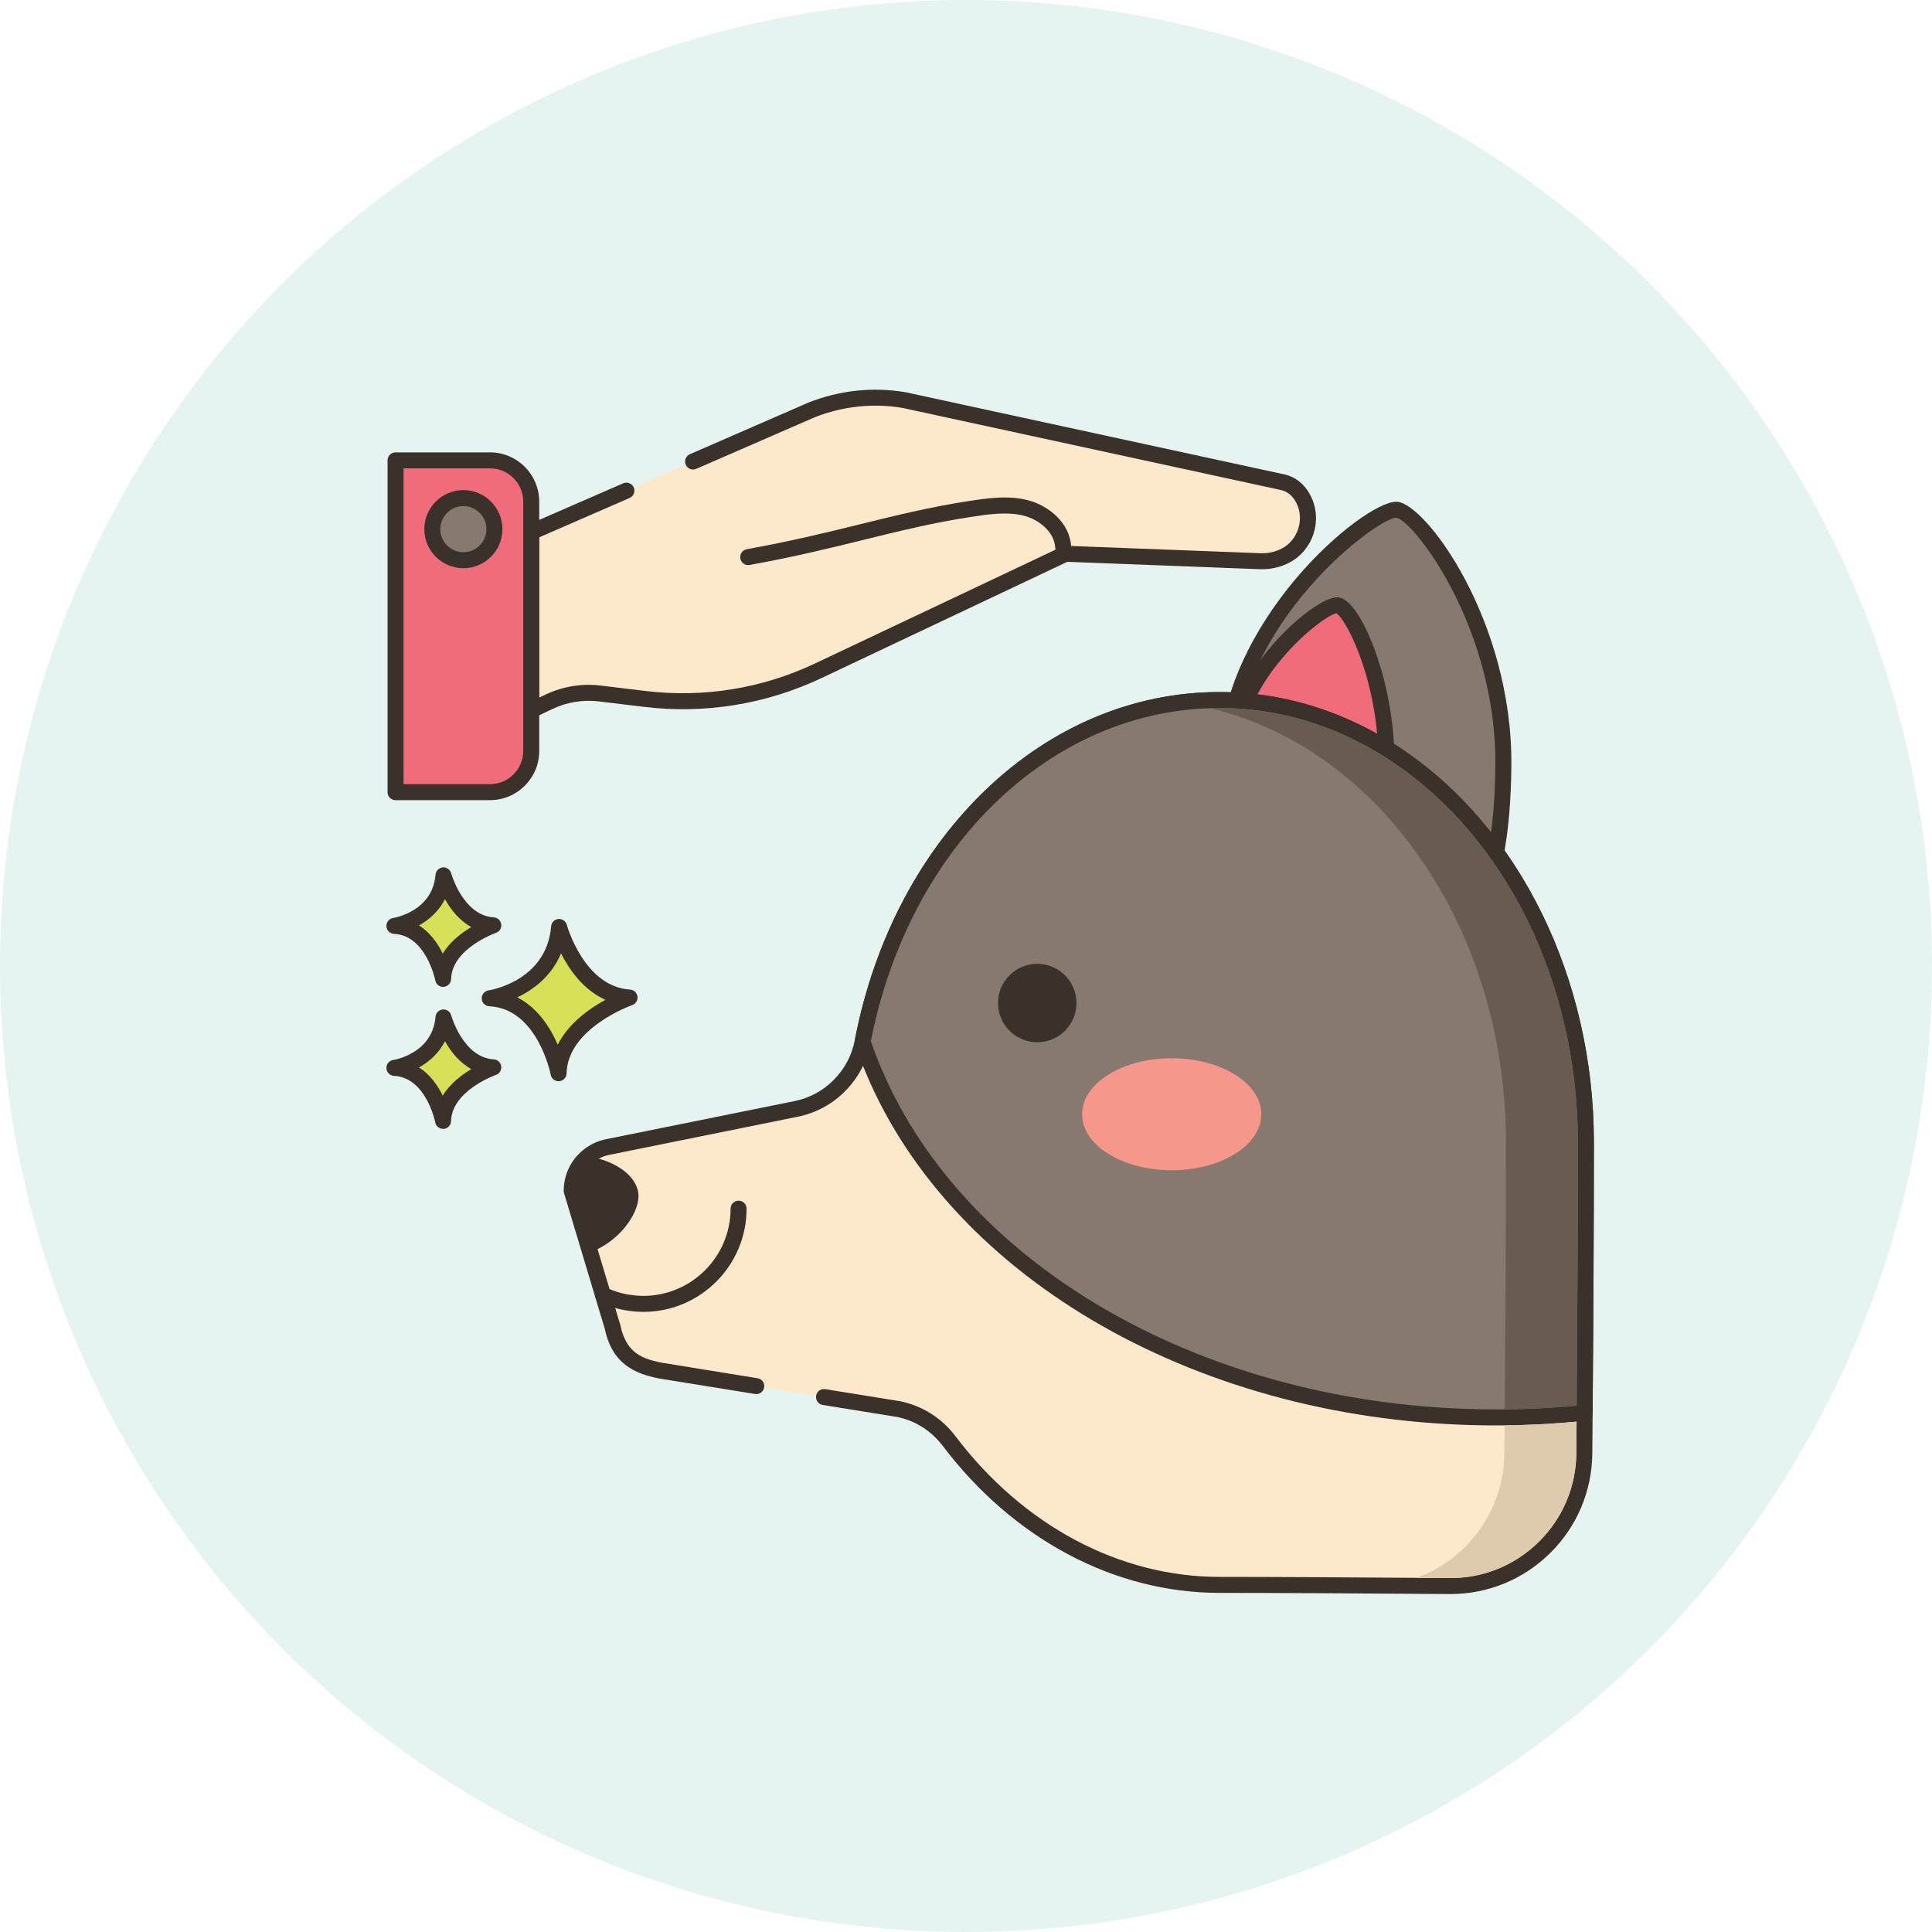<svg width="40" height="40" viewBox="0 0 40 40" fill="none" xmlns="http://www.w3.org/2000/svg">
<circle cx="20" cy="20" r="20" fill="#079477" fill-opacity="0.1"/>
<g clip-path="url(#clip0)">
<path d="M28.909 10.554C28.348 10.55 25.423 12.882 25.402 15.784C25.382 18.686 26.927 19.89 28.843 19.89C30.299 19.89 31.105 18.735 31.126 15.833C31.146 12.931 29.368 10.557 28.909 10.554Z" fill="#87796F"/>
<path d="M28.91 10.388H28.908C28.214 10.388 25.258 12.867 25.237 15.783C25.227 17.24 25.597 18.356 26.336 19.1C26.956 19.725 27.823 20.055 28.843 20.055C30.493 20.055 31.271 18.714 31.291 15.834C31.312 12.848 29.503 10.392 28.91 10.388ZM28.843 19.724C27.913 19.724 27.128 19.428 26.571 18.867C25.896 18.187 25.558 17.15 25.568 15.785C25.588 12.895 28.521 10.719 28.905 10.719H28.906C29.253 10.759 30.98 12.977 30.96 15.832C30.936 19.321 29.74 19.724 28.843 19.724Z" fill="#3A312A"/>
<path d="M28.707 15.851C28.72 14.026 27.967 12.533 27.678 12.531C27.325 12.528 25.486 13.995 25.473 15.82C25.46 17.645 26.432 18.394 27.637 18.402C28.842 18.41 28.694 17.676 28.707 15.851Z" fill="#F16C7A"/>
<path d="M28.872 15.852C28.88 14.75 28.618 13.874 28.461 13.45C28.34 13.124 28.023 12.368 27.679 12.365H27.678C27.215 12.365 25.321 13.91 25.308 15.819C25.301 16.724 25.527 17.427 25.978 17.906C26.381 18.334 26.954 18.563 27.636 18.568H27.657C28.07 18.568 28.351 18.48 28.54 18.293C28.876 17.958 28.874 17.373 28.872 16.404C28.871 16.232 28.871 16.049 28.872 15.852ZM28.541 16.405C28.543 17.258 28.545 17.82 28.306 18.058C28.181 18.182 27.972 18.241 27.638 18.237C27.049 18.232 26.558 18.039 26.219 17.679C25.828 17.264 25.633 16.639 25.639 15.821C25.651 14.074 27.381 12.75 27.666 12.698C27.872 12.814 28.553 14.112 28.541 15.85C28.54 16.047 28.54 16.232 28.541 16.405Z" fill="#3A312A"/>
<path d="M28.906 15.627C28.614 15.432 28.31 15.26 27.994 15.113C27.143 14.713 26.218 14.493 25.248 14.493C21.662 14.493 18.658 17.496 17.867 21.532C17.865 21.545 17.861 21.555 17.859 21.568C17.792 21.918 17.622 22.23 17.382 22.472C17.142 22.716 16.831 22.89 16.481 22.959L12.577 23.749C12.427 23.78 12.291 23.846 12.178 23.939C11.967 24.109 11.836 24.369 11.836 24.655L12.218 25.926L12.588 27.16L12.681 27.471C12.821 28.138 13.236 28.288 13.665 28.376L15.658 28.698L17.059 28.925L18.607 29.175C19.024 29.259 19.392 29.495 19.648 29.834C21.036 31.666 23.03 32.814 25.248 32.814C26.477 32.814 28.408 32.825 30.007 32.838C31.539 32.849 32.79 31.617 32.801 30.085L32.807 29.252C32.821 27.523 32.834 25.52 32.834 23.654C32.834 20.196 31.248 17.186 28.906 15.627Z" fill="#FCE8CB"/>
<path d="M28.998 15.49C28.697 15.289 28.383 15.111 28.065 14.963C27.168 14.541 26.22 14.328 25.248 14.328C21.634 14.328 18.532 17.277 17.705 21.5C17.705 21.502 17.702 21.512 17.702 21.514C17.7 21.522 17.698 21.531 17.697 21.537C17.637 21.848 17.488 22.131 17.264 22.356C17.042 22.582 16.76 22.735 16.449 22.797L12.544 23.587C12.371 23.622 12.208 23.699 12.074 23.81C11.818 24.017 11.671 24.325 11.671 24.655C11.671 24.671 11.674 24.687 11.678 24.703L12.521 27.511C12.677 28.246 13.148 28.439 13.639 28.539L15.632 28.861C15.723 28.875 15.807 28.814 15.822 28.724C15.836 28.634 15.775 28.549 15.685 28.535L13.699 28.213C13.303 28.133 12.965 28.019 12.844 27.437C12.843 27.432 12.842 27.427 12.84 27.423L12.003 24.632C12.009 24.411 12.111 24.206 12.283 24.067C12.377 23.989 12.49 23.935 12.61 23.911L16.514 23.121C16.89 23.046 17.232 22.861 17.5 22.588C17.769 22.317 17.95 21.975 18.022 21.599C18.023 21.598 18.025 21.588 18.025 21.587C18.027 21.578 18.029 21.569 18.03 21.564C18.826 17.498 21.795 14.658 25.249 14.658C26.171 14.658 27.071 14.862 27.925 15.263C28.228 15.404 28.528 15.573 28.815 15.765C31.192 17.348 32.669 20.37 32.669 23.654C32.669 25.206 32.661 26.984 32.643 29.25L32.636 30.083C32.631 30.78 32.355 31.433 31.859 31.922C31.367 32.406 30.718 32.672 30.029 32.672C30.022 32.672 30.015 32.672 30.009 32.672C28.091 32.657 26.312 32.648 25.249 32.648C23.177 32.648 21.184 31.586 19.781 29.734C19.497 29.359 19.092 29.103 18.634 29.011L17.086 28.761C16.996 28.747 16.911 28.808 16.897 28.898C16.882 28.988 16.943 29.073 17.033 29.088L18.575 29.337C18.948 29.412 19.282 29.624 19.517 29.934C20.983 31.869 23.073 32.979 25.249 32.979C26.311 32.979 28.089 32.988 30.006 33.003C30.014 33.003 30.021 33.003 30.029 33.003C30.806 33.003 31.537 32.703 32.091 32.158C32.65 31.607 32.961 30.871 32.967 30.085L32.974 29.252C32.992 26.985 33 25.206 33 23.654C33 20.261 31.466 17.133 28.998 15.49Z" fill="#3A312A"/>
<path d="M28.906 15.627C28.614 15.432 28.31 15.26 27.994 15.113C27.143 14.712 26.218 14.493 25.248 14.493C21.663 14.493 18.658 17.496 17.866 21.532C17.865 21.544 17.862 21.556 17.86 21.568C19.292 25.81 24.124 28.999 29.992 29.319C30.314 29.337 30.64 29.347 30.97 29.347C31.593 29.347 32.207 29.315 32.808 29.252C32.821 27.522 32.834 25.52 32.834 23.653C32.834 20.196 31.247 17.186 28.906 15.627Z" fill="#87796F"/>
<path d="M28.998 15.49C28.699 15.29 28.385 15.113 28.064 14.963C27.168 14.542 26.221 14.328 25.248 14.328C21.635 14.328 18.532 17.277 17.704 21.5C17.703 21.502 17.701 21.515 17.701 21.518C17.699 21.526 17.697 21.534 17.696 21.543C17.692 21.569 17.694 21.596 17.703 21.621C19.182 26.004 24.117 29.165 29.983 29.485C30.312 29.503 30.643 29.512 30.969 29.512C31.593 29.512 32.218 29.48 32.825 29.416C32.908 29.407 32.972 29.337 32.973 29.253C32.986 27.542 32.999 25.539 32.999 23.653C32.999 20.261 31.466 17.133 28.998 15.49ZM32.643 29.102C31.782 29.184 30.893 29.203 30.001 29.154C24.288 28.842 19.484 25.791 18.03 21.556C18.83 17.494 21.797 14.659 25.248 14.659C26.172 14.659 27.072 14.862 27.924 15.262C28.23 15.406 28.529 15.575 28.814 15.765C31.192 17.348 32.668 20.37 32.668 23.653C32.668 25.484 32.656 27.425 32.643 29.102Z" fill="#3A312A"/>
<path d="M12.178 23.939C11.967 24.109 11.836 24.369 11.836 24.655L12.218 25.926C12.796 25.723 13.217 25.151 13.219 24.769C13.221 24.376 12.78 24.041 12.178 23.939Z" fill="#3A312A"/>
<path d="M15.291 24.859C15.2 24.859 15.126 24.933 15.126 25.024C15.126 26.02 14.315 26.83 13.319 26.83C13.259 26.83 13.197 26.826 13.13 26.819C12.926 26.798 12.732 26.744 12.554 26.659C12.472 26.619 12.373 26.654 12.333 26.737C12.294 26.819 12.329 26.918 12.411 26.957C12.624 27.059 12.854 27.123 13.094 27.148C13.173 27.157 13.246 27.161 13.319 27.161C14.498 27.161 15.457 26.203 15.457 25.024C15.457 24.933 15.383 24.859 15.291 24.859Z" fill="#3A312A"/>
<path d="M24.258 21.91C23.234 21.91 22.403 22.429 22.403 23.069C22.403 23.71 23.234 24.229 24.258 24.229C25.283 24.229 26.114 23.71 26.114 23.069C26.114 22.429 25.283 21.91 24.258 21.91Z" fill="#F5978A"/>
<path d="M21.475 19.955C21.027 19.955 20.663 20.319 20.663 20.767C20.663 21.215 21.027 21.579 21.475 21.579C21.924 21.579 22.287 21.215 22.287 20.767C22.287 20.319 21.924 19.955 21.475 19.955Z" fill="#3A312A"/>
<path d="M11.575 19.192C11.468 20.468 10.139 20.669 10.139 20.669C11.28 20.723 11.564 22.22 11.564 22.22C11.589 21.152 13.034 20.653 13.034 20.653C11.951 20.588 11.575 19.192 11.575 19.192Z" fill="#D7E057"/>
<path d="M13.044 20.488C12.095 20.431 11.739 19.162 11.735 19.149C11.714 19.071 11.64 19.02 11.56 19.027C11.481 19.034 11.417 19.098 11.411 19.178C11.316 20.305 10.163 20.498 10.114 20.505C10.03 20.518 9.969 20.593 9.974 20.678C9.978 20.762 10.046 20.83 10.131 20.834C11.127 20.881 11.4 22.237 11.402 22.251C11.417 22.329 11.486 22.385 11.565 22.385C11.569 22.385 11.574 22.385 11.578 22.385C11.663 22.378 11.728 22.308 11.73 22.224C11.752 21.285 13.075 20.814 13.088 20.81C13.163 20.784 13.209 20.709 13.198 20.631C13.187 20.552 13.123 20.493 13.044 20.488ZM11.547 21.629C11.398 21.284 11.138 20.867 10.71 20.65C11.034 20.495 11.417 20.218 11.615 19.738C11.786 20.076 12.079 20.497 12.535 20.7C12.203 20.881 11.771 21.186 11.547 21.629Z" fill="#3A312A"/>
<path d="M9.182 21.065C9.106 21.968 8.166 22.11 8.166 22.11C8.973 22.148 9.174 23.207 9.174 23.207C9.191 22.452 10.213 22.099 10.213 22.099C9.448 22.053 9.182 21.065 9.182 21.065Z" fill="#D7E057"/>
<path d="M10.223 21.933C9.587 21.895 9.344 21.03 9.341 21.022C9.321 20.944 9.247 20.893 9.167 20.9C9.087 20.907 9.024 20.971 9.017 21.051C8.953 21.809 8.173 21.941 8.141 21.946C8.057 21.959 7.996 22.033 8 22.118C8.005 22.203 8.073 22.271 8.158 22.275C8.823 22.306 9.01 23.229 9.011 23.238C9.026 23.316 9.095 23.372 9.174 23.372C9.178 23.372 9.183 23.372 9.188 23.372C9.272 23.365 9.337 23.295 9.339 23.21C9.354 22.581 10.258 22.258 10.268 22.255C10.342 22.229 10.388 22.154 10.377 22.076C10.367 21.998 10.302 21.938 10.223 21.933ZM9.166 22.683C9.064 22.475 8.908 22.248 8.675 22.101C8.88 21.986 9.083 21.811 9.213 21.558C9.329 21.765 9.505 21.994 9.758 22.134C9.554 22.256 9.318 22.437 9.166 22.683Z" fill="#3A312A"/>
<path d="M9.182 18.124C9.106 19.027 8.166 19.169 8.166 19.169C8.973 19.207 9.174 20.266 9.174 20.266C9.191 19.511 10.213 19.158 10.213 19.158C9.448 19.112 9.182 18.124 9.182 18.124Z" fill="#D7E057"/>
<path d="M10.223 18.993C9.587 18.955 9.344 18.09 9.341 18.081C9.321 18.004 9.247 17.952 9.167 17.959C9.087 17.967 9.024 18.03 9.017 18.111C8.953 18.868 8.173 19 8.141 19.006C8.057 19.018 7.996 19.093 8 19.178C8.005 19.263 8.073 19.331 8.158 19.335C8.823 19.366 9.01 20.288 9.012 20.297C9.026 20.376 9.095 20.432 9.174 20.432C9.179 20.432 9.183 20.431 9.188 20.431C9.272 20.424 9.337 20.355 9.34 20.27C9.354 19.64 10.259 19.317 10.268 19.314C10.342 19.288 10.388 19.214 10.377 19.136C10.367 19.057 10.302 18.998 10.223 18.993ZM9.166 19.742C9.064 19.534 8.908 19.307 8.675 19.16C8.88 19.045 9.083 18.87 9.213 18.617C9.329 18.824 9.505 19.054 9.758 19.194C9.554 19.315 9.318 19.496 9.166 19.742Z" fill="#3A312A"/>
<path d="M26.989 10.341C26.901 10.168 26.754 10.014 26.506 9.972L18.718 8.283C18.074 8.175 17.413 8.246 16.806 8.486L14.349 9.555L12.969 10.158L10.998 11.017V14.704L11.369 14.528C11.695 14.374 12.06 14.315 12.418 14.358L13.354 14.471C14.58 14.618 15.822 14.416 16.939 13.889L22.063 11.465L26.096 11.62C26.284 11.626 26.464 11.583 26.622 11.5C27.032 11.283 27.199 10.755 26.989 10.341Z" fill="#FCE8CB"/>
<path d="M27.136 10.266C27.008 10.012 26.799 9.854 26.541 9.811L18.746 8.12C18.072 8.007 17.381 8.08 16.74 8.334L14.283 9.404C14.199 9.44 14.161 9.538 14.198 9.622C14.234 9.705 14.331 9.744 14.415 9.707L16.867 8.639C17.446 8.41 18.077 8.343 18.683 8.445L26.478 10.136C26.641 10.163 26.76 10.254 26.841 10.415C27.01 10.749 26.874 11.179 26.544 11.354C26.41 11.425 26.256 11.46 26.102 11.454L22.069 11.3C22.042 11.299 22.016 11.304 21.992 11.315L16.869 13.739C15.779 14.254 14.57 14.45 13.374 14.307L12.437 14.194C12.047 14.147 11.653 14.211 11.298 14.379L11.163 14.443V11.125L13.035 10.31C13.119 10.273 13.157 10.176 13.121 10.092C13.084 10.008 12.987 9.97 12.903 10.006L10.932 10.865C10.871 10.892 10.832 10.951 10.832 11.017V14.705C10.832 14.761 10.861 14.814 10.909 14.844C10.936 14.861 10.967 14.87 10.998 14.87C11.022 14.87 11.046 14.865 11.069 14.854L11.44 14.678C11.738 14.537 12.069 14.482 12.398 14.522L13.335 14.635C14.593 14.787 15.864 14.58 17.01 14.038L22.097 11.632L26.09 11.785C26.303 11.792 26.513 11.744 26.699 11.646C27.193 11.384 27.389 10.765 27.136 10.266Z" fill="#3A312A"/>
<path d="M21.303 10.362C20.883 10.248 20.447 10.315 20.063 10.373C19.253 10.497 18.553 10.67 17.813 10.853C17.109 11.026 16.381 11.205 15.461 11.371C15.372 11.388 15.312 11.474 15.328 11.563C15.343 11.644 15.412 11.7 15.491 11.7C15.5 11.7 15.51 11.699 15.52 11.697C16.451 11.529 17.183 11.348 17.892 11.174C18.625 10.993 19.318 10.822 20.113 10.701C20.465 10.647 20.863 10.586 21.216 10.682C21.517 10.764 21.83 11.015 21.847 11.339C21.852 11.43 21.932 11.501 22.021 11.495C22.112 11.49 22.182 11.412 22.177 11.321C22.151 10.819 21.705 10.472 21.303 10.362Z" fill="#3A312A"/>
<path d="M10.146 9.531H8.189V16.401H10.146C10.616 16.401 10.998 16.019 10.998 15.548V10.384C10.998 9.913 10.616 9.531 10.146 9.531Z" fill="#F16C7A"/>
<path d="M10.146 9.366H8.189C8.098 9.366 8.024 9.44 8.024 9.531V16.401C8.024 16.492 8.098 16.566 8.189 16.566H10.146C10.707 16.566 11.164 16.11 11.164 15.548V10.384C11.163 9.822 10.707 9.366 10.146 9.366ZM10.832 15.548C10.832 15.927 10.524 16.235 10.146 16.235H8.355V9.697H10.146C10.524 9.697 10.833 10.005 10.833 10.384V15.548H10.832Z" fill="#3A312A"/>
<path d="M9.594 10.313C9.239 10.313 8.95 10.601 8.95 10.956C8.95 11.311 9.238 11.599 9.594 11.599C9.949 11.599 10.236 11.311 10.236 10.956C10.236 10.601 9.949 10.313 9.594 10.313Z" fill="#87796F"/>
<path d="M9.594 10.147C9.148 10.147 8.785 10.51 8.785 10.956C8.785 11.402 9.148 11.764 9.594 11.764C10.039 11.764 10.402 11.402 10.402 10.956C10.402 10.51 10.039 10.147 9.594 10.147ZM9.594 11.433C9.33 11.433 9.116 11.219 9.116 10.956C9.116 10.693 9.33 10.478 9.594 10.478C9.857 10.478 10.071 10.693 10.071 10.956C10.071 11.219 9.857 11.433 9.594 11.433Z" fill="#3A312A"/>
<path d="M31.151 29.511L31.146 30.084C31.138 31.271 30.385 32.279 29.334 32.667C29.556 32.669 29.781 32.67 30.008 32.672C30.706 32.679 31.363 32.411 31.858 31.922C32.354 31.433 32.631 30.78 32.636 30.083L32.641 29.433C32.15 29.479 31.652 29.505 31.151 29.511Z" fill="#DECAAD"/>
<path d="M28.814 15.765C28.529 15.574 28.229 15.405 27.924 15.262C27.072 14.862 26.172 14.659 25.248 14.659C25.18 14.659 25.114 14.66 25.048 14.662C25.494 14.767 25.926 14.919 26.339 15.113C26.655 15.26 26.959 15.432 27.252 15.627C29.593 17.186 31.179 20.197 31.179 23.654C31.179 25.495 31.167 27.468 31.154 29.18C31.657 29.175 32.154 29.149 32.643 29.102C32.657 27.424 32.669 25.484 32.669 23.654C32.669 20.371 31.192 17.348 28.814 15.765Z" fill="#695B51"/>
</g>
<defs>
<clipPath id="clip0">
<rect width="25" height="25" fill="white" transform="translate(8 8)"/>
</clipPath>
</defs>
</svg>
